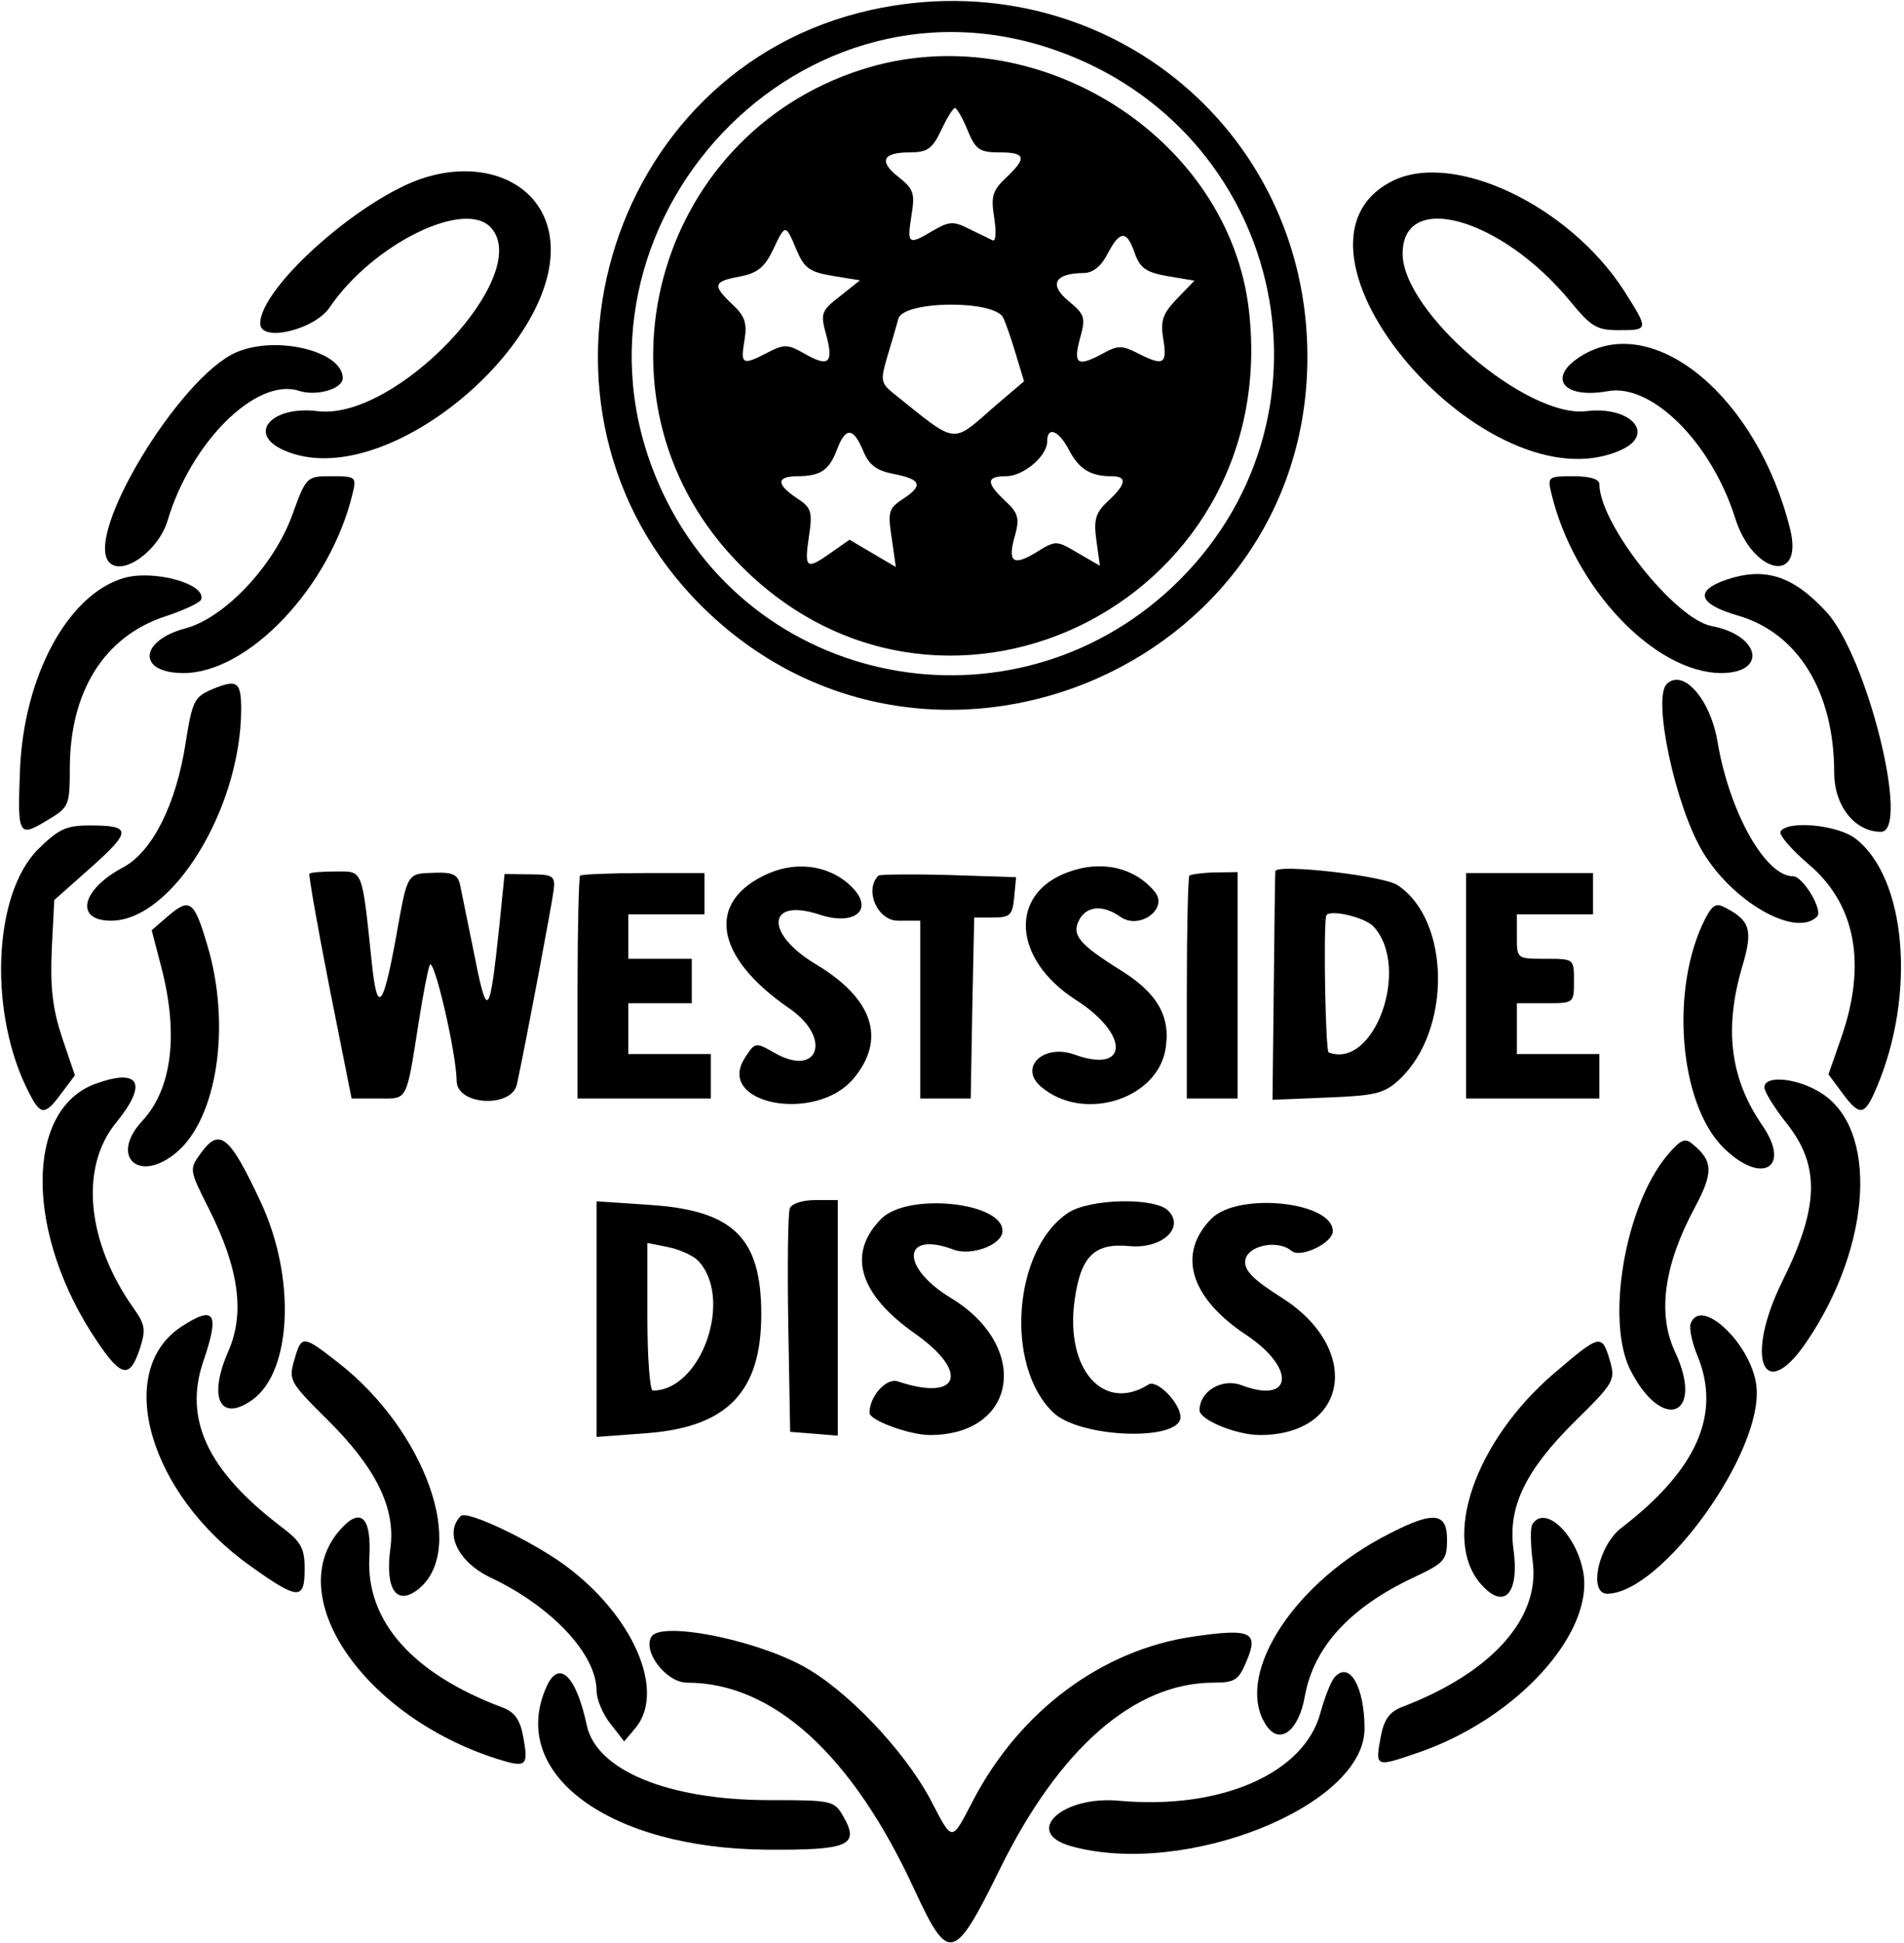 <?xml version="1.0" standalone="no"?>
<!DOCTYPE svg PUBLIC "-//W3C//DTD SVG 20010904//EN"
 "http://www.w3.org/TR/2001/REC-SVG-20010904/DTD/svg10.dtd">
<svg version="1.0" xmlns="http://www.w3.org/2000/svg"
 width="300pt" height="306pt" viewBox="0 0 300 306"
 preserveAspectRatio="xMidYMid meet">
<g transform="translate(0,306) scale(0.05,-0.05)"
fill="#000000" stroke="none">
<path d="M2746 6089 c-845 -186 -1154 -1259 -538 -1875 702 -702 1910 -209
1912 780 1 729 -656 1252 -1374 1095z m577 -126 c715 -248 925 -1136 396
-1668 -498 -499 -1332 -360 -1630 272 -379 802 402 1685 1234 1396z"/>
<path d="M2716 5901 c-658 -210 -876 -1032 -406 -1537 632 -680 1731 -156
1626 776 -62 552 -677 935 -1220 761z m333 -191 c25 -61 38 -70 100 -70 84 0
88 -17 21 -80 -42 -40 -48 -58 -37 -126 7 -45 5 -76 -5 -71 -10 5 -43 21 -74
36 -49 25 -63 24 -113 -5 -79 -47 -83 -44 -69 46 12 71 7 85 -40 122 -64 50
-51 78 35 78 55 0 71 11 99 70 18 39 38 70 43 70 6 0 24 -31 40 -70z m-539
-377 c24 -57 41 -70 114 -82 l86 -14 -63 -50 c-59 -46 -62 -54 -44 -120 25
-90 9 -105 -66 -62 -54 31 -65 32 -117 5 -81 -42 -87 -39 -74 38 9 55 1 77
-38 113 -64 61 -61 72 23 88 55 10 78 29 104 82 40 85 40 85 75 2z m1066 -11
c17 -47 36 -60 104 -72 l84 -14 -55 -57 c-45 -47 -53 -69 -43 -128 13 -79 0
-85 -82 -43 -47 24 -62 24 -104 1 -84 -46 -99 -38 -77 44 19 67 16 76 -36 119
-63 52 -43 87 47 88 30 0 56 21 76 60 39 75 61 76 86 2z m-415 -202 c8 -16 26
-68 40 -115 l26 -86 -87 -74 c-145 -126 -118 -129 -327 38 -37 30 -38 41 -18
110 13 42 29 98 36 123 15 57 301 60 330 4z m-441 -420 c18 -44 42 -62 92 -72
90 -17 99 -36 36 -78 -48 -31 -51 -41 -38 -125 l13 -91 -73 43 -73 43 -57 -40
c-79 -56 -86 -52 -71 49 12 80 8 92 -38 122 -66 44 -65 69 4 69 72 1 98 19
123 85 27 71 51 69 82 -5z m649 2 c31 -59 67 -82 133 -82 51 0 48 -24 -10 -78
-40 -37 -46 -59 -37 -124 l11 -80 -69 40 c-68 40 -69 41 -132 2 -74 -45 -91
-30 -66 55 14 52 10 69 -31 107 -61 57 -61 78 2 78 55 0 130 63 130 110 0 49
37 34 69 -28z"/>
<path d="M1340 5561 c-197 -60 -520 -345 -520 -460 0 -60 170 -21 219 51 135
199 426 342 508 251 136 -149 -298 -609 -546 -578 -144 18 -223 -70 -109 -122
341 -156 974 416 820 740 -57 119 -209 168 -372 118z"/>
<path d="M4386 5549 c-408 -209 301 -1038 723 -846 110 50 29 139 -110 122
-188 -23 -579 312 -579 496 0 202 313 112 529 -151 65 -79 83 -90 152 -90 95
0 95 1 17 124 -174 270 -540 443 -732 345z"/>
<path d="M744 5010 c-179 -78 -482 -579 -399 -662 43 -43 155 38 183 132 74
248 280 452 414 409 56 -18 138 6 138 40 0 85 -210 136 -336 81z"/>
<path d="M4985 5000 c-112 -68 -61 -138 82 -112 138 25 326 -162 401 -400 56
-178 217 -210 173 -34 -103 415 -428 685 -656 546z"/>
<path d="M921 4498 c-58 -160 -213 -324 -336 -357 -147 -39 -153 -141 -7 -141
205 0 463 272 533 565 13 53 10 55 -66 55 -79 0 -80 -1 -124 -122z"/>
<path d="M4889 4565 c71 -296 324 -563 534 -565 148 0 124 119 -29 148 -116
22 -353 321 -354 447 0 16 -30 25 -82 25 -80 0 -82 -2 -69 -55z"/>
<path d="M389 4299 c-175 -52 -314 -308 -326 -604 -8 -210 -6 -215 92 -155 62
37 65 46 65 159 0 244 109 417 302 480 58 19 109 43 112 53 16 49 -150 95
-245 67z"/>
<path d="M5440 4294 c-102 -35 -88 -77 37 -113 189 -55 303 -240 303 -495 0
-104 65 -186 147 -186 94 0 -43 554 -172 693 -105 114 -194 142 -315 101z"/>
<path d="M669 3949 c-57 -24 -63 -37 -84 -169 -30 -194 -105 -343 -197 -392
-132 -70 -154 -168 -38 -168 192 0 408 351 410 664 0 89 -12 98 -91 65z"/>
<path d="M5252 3965 c-44 -44 25 -373 109 -520 92 -162 297 -281 365 -212 20
19 -44 127 -76 127 -87 0 -201 203 -238 426 -23 133 -109 230 -160 179z"/>
<path d="M120 3445 c-143 -143 -157 -520 -28 -768 36 -71 50 -71 102 0 l42 56
-40 118 c-30 90 -38 157 -33 276 l8 158 116 103 c128 114 128 132 -3 132 -76
0 -99 -11 -164 -75z"/>
<path d="M5611 3501 c-6 -10 33 -56 87 -102 150 -126 186 -316 103 -551 l-39
-112 43 -58 c56 -76 71 -73 109 17 124 292 94 658 -66 783 -56 44 -215 59
-237 23z"/>
<path d="M2422 3369 c-199 -87 -172 -262 65 -425 136 -93 93 -220 -47 -140
-59 34 -61 33 -92 -15 -96 -146 222 -208 341 -67 105 125 63 253 -120 362
-161 97 -151 210 14 155 106 -35 169 12 108 80 -65 72 -172 92 -269 50z"/>
<path d="M3366 3373 c-188 -68 -175 -275 25 -403 169 -108 166 -233 -4 -172
-99 36 -179 -41 -105 -102 130 -110 360 -41 390 115 19 104 -22 179 -139 252
-133 83 -157 112 -132 160 24 44 75 48 130 9 60 -42 152 26 108 79 -63 77
-169 101 -273 62z"/>
<path d="M975 3368 c-3 -3 25 -164 63 -357 l70 -351 84 0 c95 0 87 -15 129
250 12 77 27 154 33 170 12 32 84 -274 85 -365 1 -77 174 -86 190 -10 27 124
111 571 116 613 5 43 -3 48 -75 48 l-80 1 -16 -159 c-32 -300 -38 -306 -83
-77 -18 87 -36 178 -41 201 -7 33 -23 41 -79 39 -90 -3 -86 4 -123 -203 -41
-224 -59 -244 -76 -84 -32 304 -27 291 -113 291 -43 0 -81 -3 -84 -7z"/>
<path d="M1828 3362 c-4 -5 -8 -165 -8 -355 l0 -347 210 0 210 0 0 70 0 70
-130 0 -130 0 0 80 0 80 100 0 100 0 0 70 0 70 -100 0 -100 0 0 70 0 70 120 0
120 0 0 65 0 65 -192 0 c-105 0 -195 -4 -200 -8z"/>
<path d="M2768 3362 c-45 -46 -3 -142 62 -142 l70 0 0 -280 0 -280 79 0 80 0
5 285 6 285 60 0 c53 0 61 8 66 64 l6 63 -213 7 c-117 3 -216 2 -221 -2z"/>
<path d="M3748 3362 c-4 -5 -8 -165 -8 -355 l0 -347 80 0 80 0 0 357 0 356
-72 -1 c-39 -1 -75 -6 -80 -10z"/>
<path d="M4019 3376 c-1 -3 -3 -167 -5 -363 l-4 -357 173 7 c153 6 180 13 227
57 165 154 161 502 -6 612 -45 30 -381 68 -385 44z m310 -175 c117 -129 2
-450 -142 -396 -10 4 -17 386 -8 430 5 23 122 -3 150 -34z"/>
<path d="M4620 3015 l0 -355 210 0 210 0 0 70 0 70 -130 0 -130 0 0 80 0 80
90 0 c90 0 90 0 90 70 0 70 0 70 -90 70 -90 0 -90 0 -90 70 l0 70 120 0 120 0
0 65 0 65 -200 0 -200 0 0 -355z"/>
<path d="M530 3235 l-52 -45 31 -119 c54 -209 33 -380 -60 -481 -105 -112 -12
-200 107 -100 129 108 173 402 97 654 -41 139 -55 149 -123 91z"/>
<path d="M5373 3225 c-111 -218 -82 -580 57 -719 120 -120 217 -66 123 70
-101 147 -121 304 -62 502 33 112 25 142 -54 183 -29 16 -41 9 -64 -36z"/>
<path d="M300 2706 c-223 -82 -221 -476 6 -811 76 -113 103 -118 134 -25 20
61 18 77 -18 128 -149 209 -172 445 -56 586 101 124 74 173 -66 122z"/>
<path d="M5560 2695 c0 -14 32 -65 70 -113 106 -133 103 -263 -13 -497 -121
-244 -60 -393 77 -190 206 304 226 673 42 784 -74 46 -176 55 -176 16z"/>
<path d="M633 2488 c-37 -51 -37 -52 25 -175 95 -188 114 -329 62 -448 -65
-147 -27 -226 74 -155 126 88 139 385 28 623 -99 212 -130 236 -189 155z"/>
<path d="M5254 2481 c-133 -158 -195 -521 -116 -677 102 -199 235 -143 140 59
-56 120 -34 274 63 454 59 111 58 146 -8 200 -23 20 -38 13 -79 -36z"/>
<path d="M1880 1965 l0 -371 161 12 c252 20 358 131 358 374 0 242 -88 328
-354 345 l-165 11 0 -371z m318 186 c115 -116 14 -411 -141 -411 -9 0 -17 105
-17 233 l0 232 65 -13 c35 -7 77 -26 93 -41z"/>
<path d="M2489 2314 c-6 -14 -8 -178 -5 -365 l6 -339 75 -6 75 -6 0 371 0 371
-71 0 c-39 0 -75 -11 -80 -26z"/>
<path d="M2778 2282 c-110 -110 -72 -238 106 -363 173 -122 139 -215 -55 -150
-36 12 -89 -47 -89 -99 0 -24 127 -70 190 -70 276 0 319 279 66 432 -160 97
-153 213 9 152 56 -21 152 15 154 57 5 92 -297 124 -381 41z"/>
<path d="M3366 2300 c-173 -115 -201 -482 -47 -629 84 -81 402 -92 401 -14 -1
44 -74 119 -101 102 -141 -89 -262 47 -233 263 19 141 62 184 174 173 102 -9
175 58 121 112 -42 42 -246 38 -315 -7z"/>
<path d="M3818 2282 c-110 -111 -68 -250 111 -368 156 -105 144 -218 -17 -157
-61 23 -132 -19 -132 -79 0 -30 116 -78 190 -78 279 0 323 271 70 432 -92 58
-120 87 -116 118 7 47 102 67 146 30 28 -24 130 25 130 62 0 93 -297 124 -382
40z"/>
<path d="M571 1941 c-213 -141 -101 -528 220 -755 149 -106 169 -107 169 -8 0
66 -11 86 -75 134 -231 176 -307 338 -244 521 52 152 36 177 -70 108z"/>
<path d="M5328 1952 c-6 -15 4 -61 21 -102 76 -184 -2 -360 -239 -542 -73 -55
-106 -208 -45 -208 172 2 493 448 470 654 -15 131 -174 283 -207 198z"/>
<path d="M927 1835 c-18 -62 -13 -70 103 -185 155 -153 218 -281 200 -408 -17
-129 20 -182 89 -127 154 125 22 498 -252 712 -114 89 -117 89 -140 8z"/>
<path d="M4898 1795 c-251 -215 -357 -524 -230 -666 73 -82 121 -28 101 114
-17 131 38 246 195 401 123 121 127 129 109 191 -25 85 -31 83 -175 -40z"/>
<path d="M1452 1345 c-53 -53 -9 -145 94 -194 194 -92 334 -242 334 -357 0
-27 20 -74 44 -104 l43 -55 37 44 c94 117 -10 354 -224 511 -107 78 -309 174
-328 155z"/>
<path d="M1074 1304 c-189 -208 70 -589 492 -724 93 -29 100 -24 83 69 -10 55
-28 79 -66 93 -283 106 -430 272 -419 473 7 126 -27 159 -90 89z"/>
<path d="M4351 1275 c-290 -158 -463 -443 -359 -592 42 -60 101 -14 120 95 28
154 142 279 342 373 98 46 106 55 106 120 0 90 -47 91 -209 4z"/>
<path d="M4829 1319 c-7 -11 -6 -64 1 -118 24 -179 -131 -351 -413 -458 -38
-15 -56 -39 -66 -94 -18 -96 -17 -96 119 -49 309 106 555 376 519 570 -23 120
-121 211 -160 149z"/>
<path d="M2053 965 c-29 -47 47 -145 112 -145 271 0 521 -227 717 -653 108
-232 124 -228 270 68 186 378 423 585 672 585 67 0 79 8 103 65 41 95 17 107
-168 80 -287 -42 -545 -234 -692 -515 -70 -134 -64 -134 -134 0 -83 157 -268
351 -406 424 -160 85 -444 139 -474 91z"/>
<path d="M1723 809 c-125 -274 194 -511 692 -515 258 -2 294 13 244 102 -30
53 -33 54 -240 54 -314 1 -540 94 -570 236 -33 155 -87 208 -126 123z"/>
<path d="M4204 835 c-11 -14 -30 -63 -43 -110 -51 -191 -314 -306 -634 -277
-181 17 -305 -100 -152 -143 359 -100 925 126 925 370 0 134 -49 217 -96 160z"/>
</g>
</svg>
